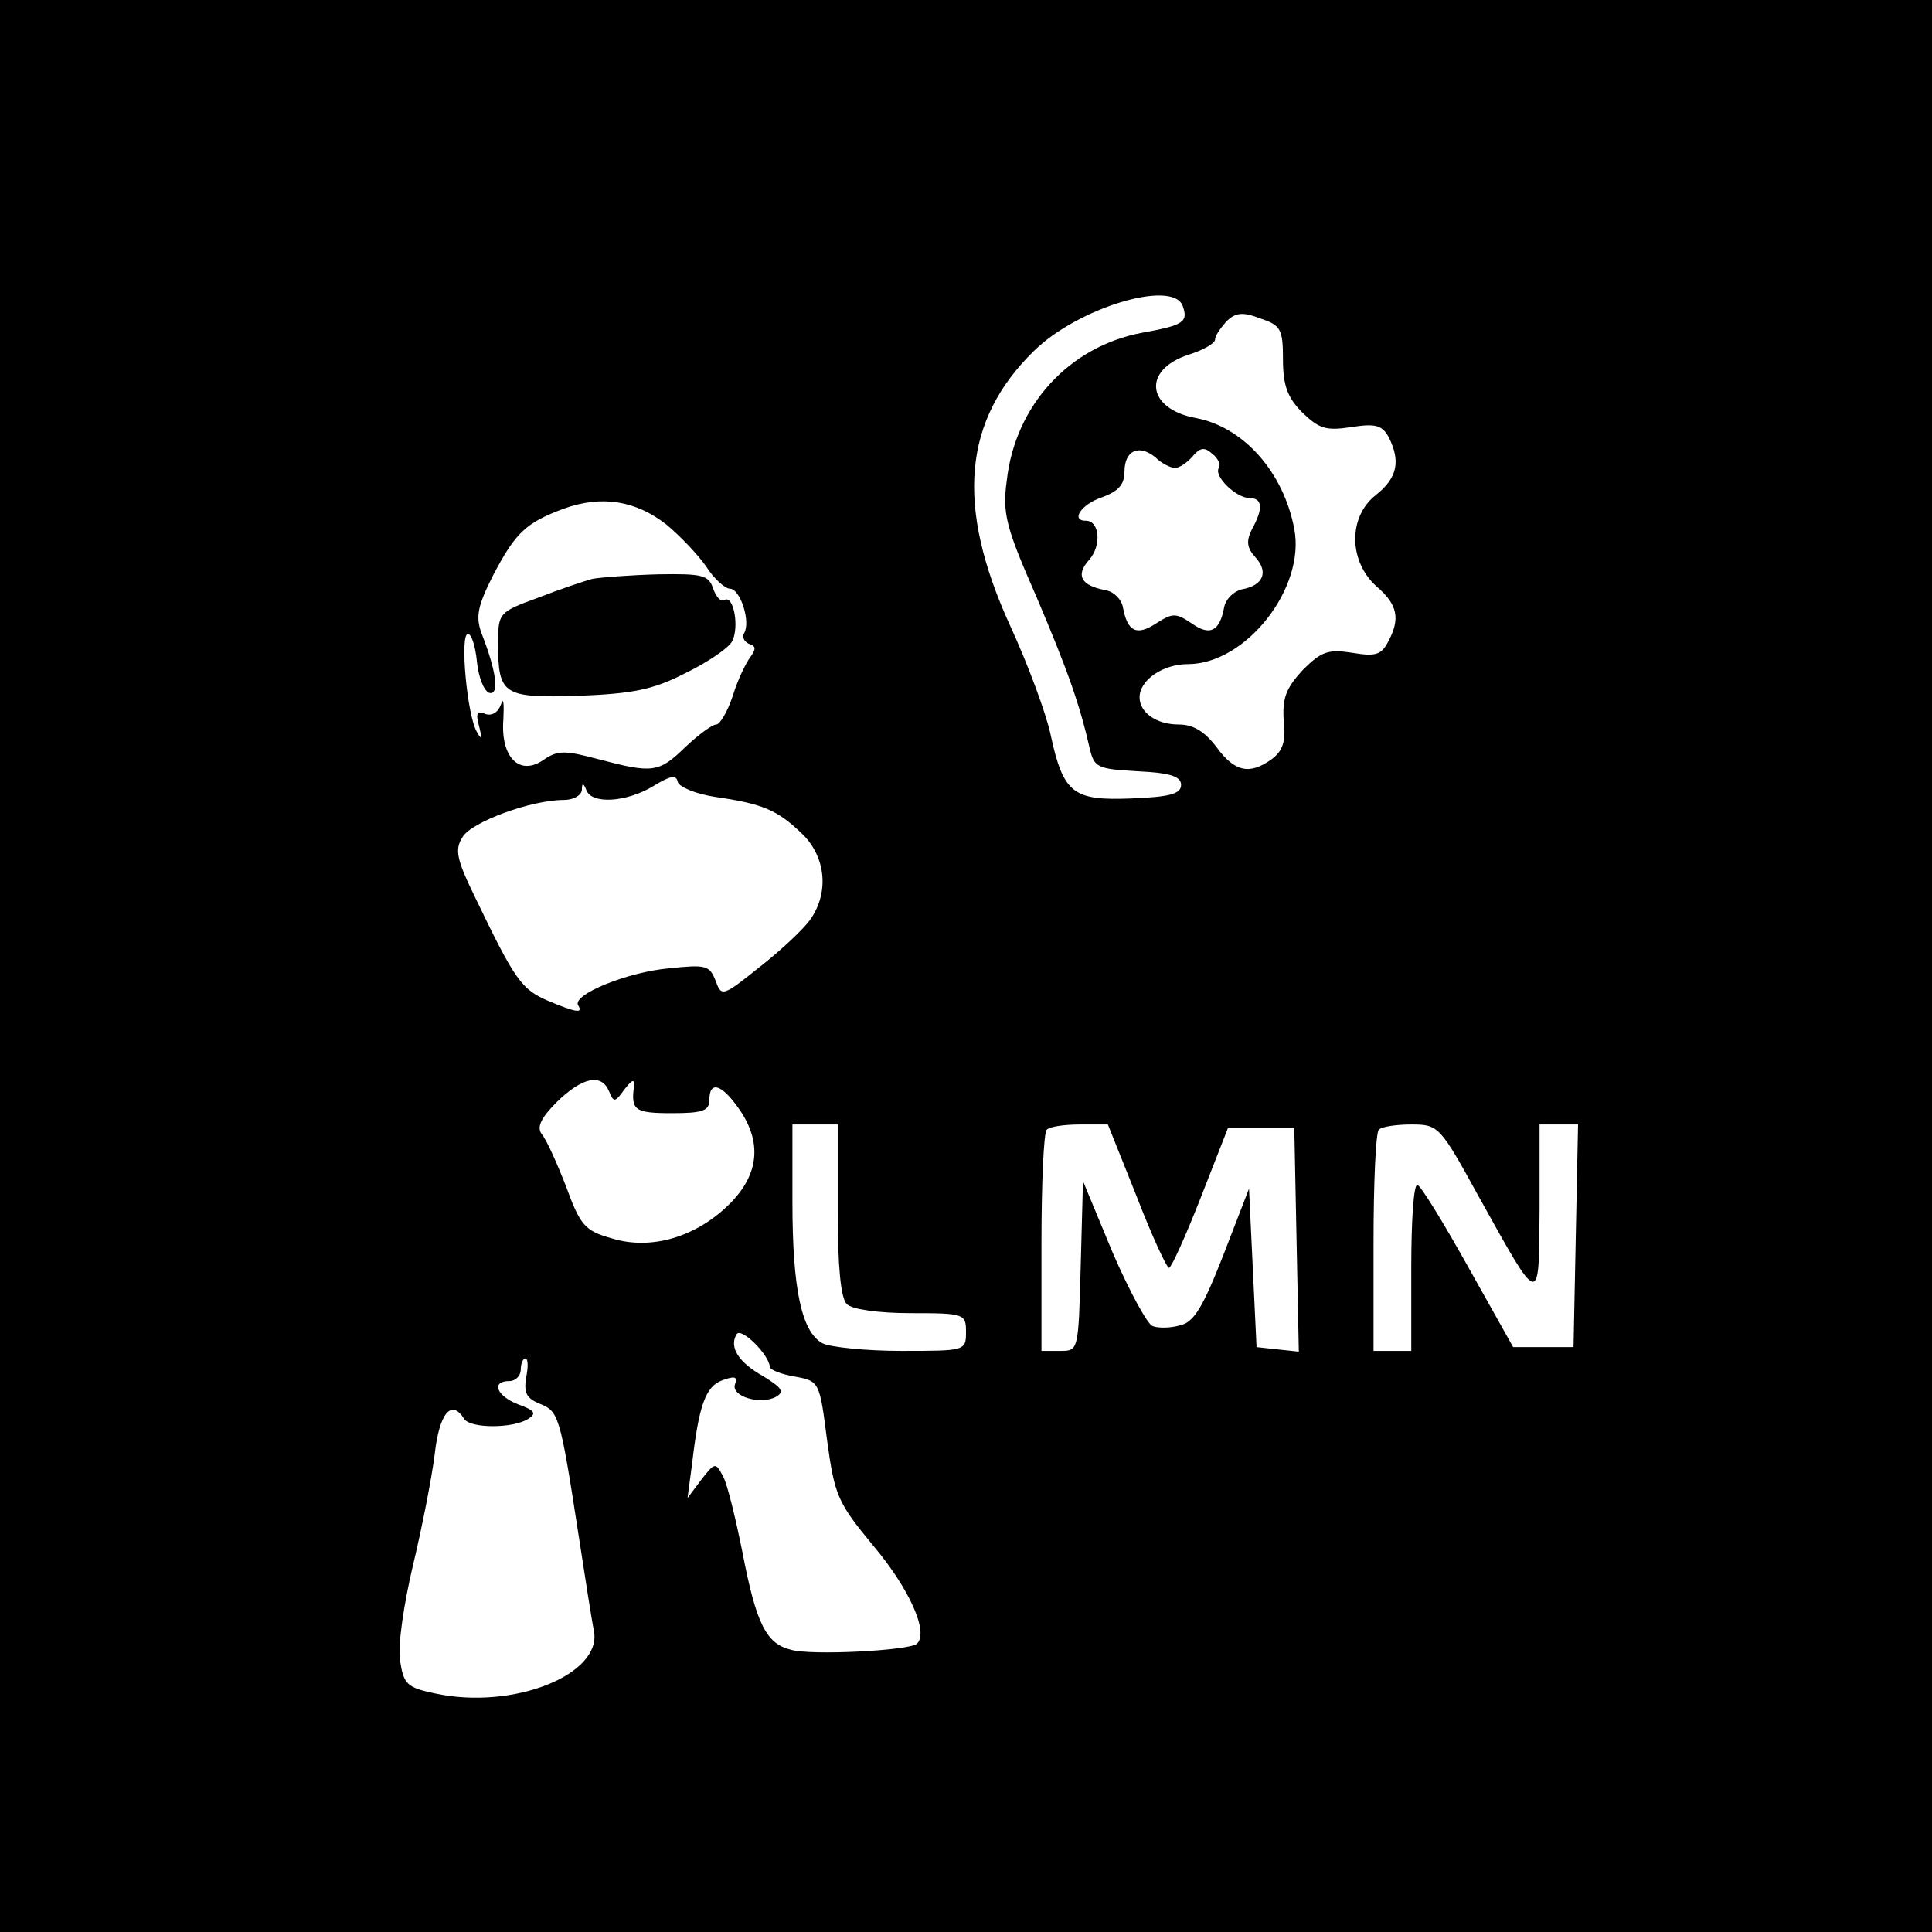 <?xml version="1.0" standalone="no"?>
<!DOCTYPE svg PUBLIC "-//W3C//DTD SVG 20010904//EN"
 "http://www.w3.org/TR/2001/REC-SVG-20010904/DTD/svg10.dtd">
<svg version="1.0" xmlns="http://www.w3.org/2000/svg"
 width="256pt" height="256pt" viewBox="0 0 256 256"
 preserveAspectRatio="xMidYMid meet">
<g transform="translate(0,256) scale(0.1,-0.1)"
fill="#000000" stroke="none">
<path d="M0 1280 l0 -1280 1280 0 1280 0 0 1280 0 1280 -1280 0 -1280 0 0
-1280z m1567 875 c8 -22 1 -26 -54 -36 -96 -18 -168 -96 -179 -196 -6 -43 -1
-62 39 -153 43 -101 58 -145 71 -202 6 -25 10 -27 64 -30 43 -2 57 -7 57 -18
0 -12 -15 -16 -66 -18 -77 -3 -90 6 -107 85 -6 28 -30 93 -54 145 -72 158 -62
271 32 363 58 57 183 95 197 60z m133 -71 c0 -35 6 -51 26 -71 22 -21 31 -24
64 -19 32 5 41 3 50 -13 16 -32 12 -54 -17 -77 -37 -29 -36 -88 1 -121 28 -24
32 -43 15 -74 -9 -17 -17 -19 -47 -14 -32 5 -41 2 -66 -23 -22 -24 -27 -37
-25 -67 3 -27 -1 -40 -16 -51 -29 -21 -49 -17 -73 16 -16 21 -31 30 -50 30
-30 0 -52 16 -52 36 0 23 31 44 64 44 77 0 156 101 141 179 -14 75 -67 135
-130 147 -66 12 -72 64 -10 84 19 6 35 15 35 20 0 5 7 15 15 24 12 12 22 13
45 4 27 -9 30 -14 30 -54z m-143 -144 c6 0 16 7 23 15 10 12 16 13 26 4 8 -6
12 -15 9 -19 -7 -11 23 -40 41 -40 17 0 18 -14 3 -41 -8 -16 -7 -25 5 -38 17
-19 10 -37 -19 -42 -11 -3 -21 -13 -23 -24 -6 -32 -19 -38 -43 -21 -21 14 -25
14 -47 0 -26 -17 -38 -11 -44 21 -2 11 -12 21 -23 23 -33 6 -40 20 -22 40 17
19 14 52 -4 52 -21 0 -6 22 21 31 22 8 30 17 30 34 0 28 19 37 41 19 8 -8 20
-14 26 -14z m-674 -75 c18 -15 42 -40 53 -56 10 -16 25 -29 31 -29 14 0 28
-44 19 -59 -3 -5 0 -11 6 -14 10 -3 10 -7 2 -18 -6 -8 -17 -31 -23 -51 -7 -21
-17 -38 -22 -38 -5 0 -23 -13 -41 -30 -35 -34 -43 -35 -115 -16 -45 12 -54 12
-73 -1 -32 -22 -57 4 -53 54 1 21 0 30 -3 20 -4 -11 -12 -16 -21 -13 -11 5
-13 1 -8 -17 4 -16 3 -18 -3 -7 -13 21 -23 130 -12 130 5 0 10 -17 12 -37 2
-20 9 -38 16 -41 14 -4 10 28 -10 79 -8 22 -5 36 15 76 30 57 43 70 94 89 50
18 95 11 136 -21z m65 -361 c62 -9 82 -17 115 -49 31 -30 36 -77 11 -113 -9
-13 -39 -41 -67 -63 -50 -40 -51 -40 -59 -18 -8 20 -13 21 -61 16 -56 -5 -129
-35 -121 -49 7 -11 -2 -10 -40 6 -35 15 -44 28 -95 134 -26 53 -29 66 -18 83
12 20 91 49 134 49 13 0 23 6 24 13 0 10 2 10 6 0 7 -19 53 -16 88 5 23 14 31
16 33 6 2 -7 24 -16 50 -20z m-141 -390 c6 -15 8 -15 20 2 11 14 14 15 13 4
-4 -31 1 -35 50 -35 41 0 50 3 50 18 0 25 16 21 39 -12 31 -44 27 -87 -12
-126 -44 -44 -104 -62 -156 -46 -36 10 -42 17 -61 69 -12 31 -26 62 -32 69 -7
9 -2 21 20 43 34 33 59 38 69 14z m303 -157 c0 -75 4 -117 12 -125 7 -7 42
-12 85 -12 71 0 73 -1 73 -25 0 -25 -1 -25 -86 -25 -47 0 -94 5 -104 10 -28
15 -40 72 -40 188 l0 102 30 0 30 0 0 -113z m396 18 c20 -52 40 -95 43 -95 3
0 22 42 42 93 l36 92 44 0 44 0 3 -148 3 -148 -28 3 -28 3 -5 105 -5 105 -34
-88 c-27 -69 -39 -89 -57 -93 -13 -4 -30 -4 -37 -1 -7 3 -31 47 -53 98 l-39
94 -3 -112 c-3 -113 -3 -113 -27 -113 l-25 0 0 143 c0 79 3 147 7 150 3 4 23
7 44 7 l37 0 38 -95z m452 2 c84 -151 81 -150 82 -19 l0 112 25 0 26 0 -3
-147 -3 -148 -40 0 -40 0 -60 107 c-33 59 -63 108 -67 108 -5 0 -8 -49 -8
-110 l0 -110 -25 0 -25 0 0 143 c0 79 3 147 7 150 3 4 23 7 43 7 36 0 38 -2
88 -93z m-938 -228 c0 -4 15 -10 33 -13 33 -6 33 -7 43 -85 10 -73 14 -82 61
-139 48 -57 74 -115 58 -130 -9 -9 -140 -16 -167 -8 -33 8 -46 35 -64 128 -9
45 -20 91 -26 102 -10 19 -11 18 -29 -5 l-18 -24 6 45 c9 78 18 103 40 111 16
6 21 5 17 -5 -6 -16 33 -28 54 -17 12 7 8 12 -16 27 -34 19 -46 39 -36 56 6
10 43 -27 44 -43z m-323 -15 c-3 -20 1 -27 18 -34 25 -10 27 -14 51 -170 9
-58 18 -117 21 -131 11 -58 -107 -105 -210 -83 -38 8 -42 12 -47 44 -3 20 5
74 17 125 12 50 25 116 29 148 6 54 22 74 39 47 8 -13 65 -13 85 0 11 7 9 11
-13 19 -29 11 -37 31 -12 31 8 0 15 7 15 15 0 8 3 15 6 15 4 0 4 -12 1 -26z"/>
<path d="M785 1793 c-11 -3 -44 -14 -72 -25 -52 -19 -53 -20 -53 -61 0 -68 7
-72 107 -69 72 3 98 8 141 30 29 14 57 33 62 42 10 19 2 62 -10 55 -5 -3 -11
4 -15 15 -6 18 -14 20 -73 19 -37 -1 -76 -4 -87 -6z"/>
</g>
</svg>
